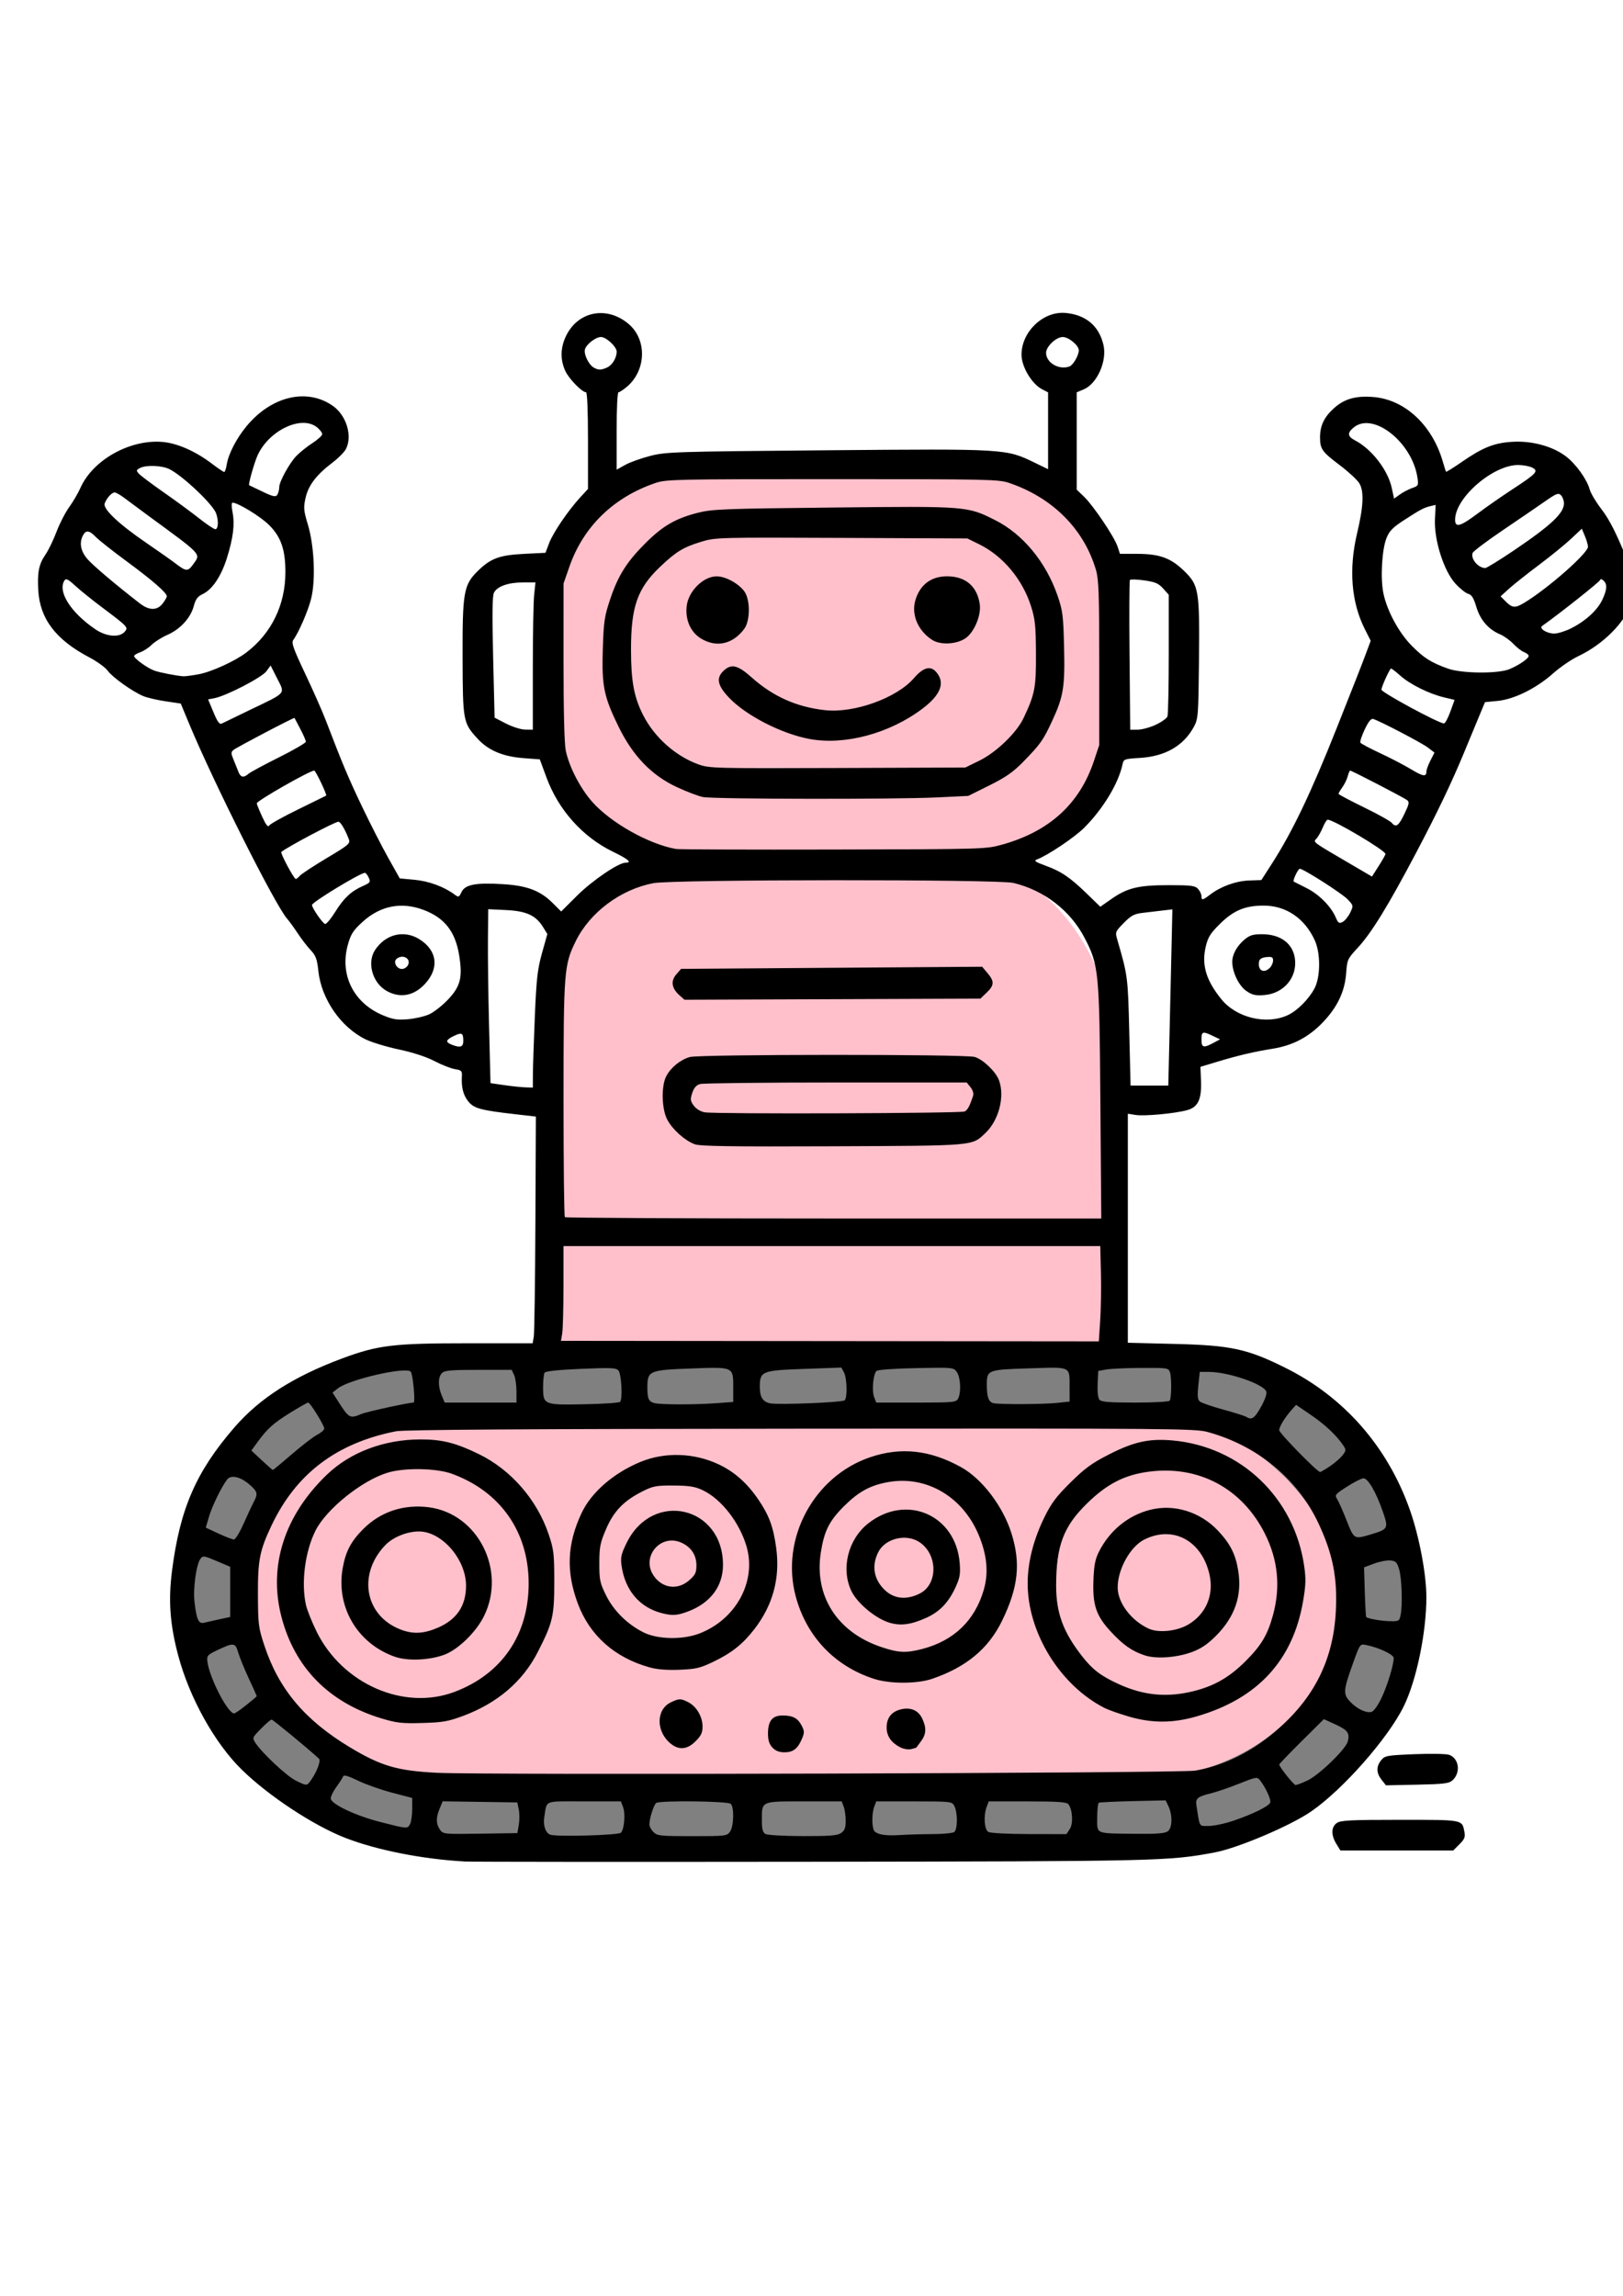 <?xml version="1.0" encoding="UTF-8" standalone="no"?>
<!-- Created with Inkscape (http://www.inkscape.org/) -->

<svg
   width="210mm"
   height="297mm"
   viewBox="0 0 210 297"
   version="1.1"
   id="svg1"
   xml:space="preserve"
   inkscape:version="1.3.2 (091e20e, 2023-11-25, custom)"
   sodipodi:docname="pink_tracked_robot.svg"
   xmlns:inkscape="http://www.inkscape.org/namespaces/inkscape"
   xmlns:sodipodi="http://sodipodi.sourceforge.net/DTD/sodipodi-0.dtd"
   xmlns="http://www.w3.org/2000/svg"
   xmlns:svg="http://www.w3.org/2000/svg"><sodipodi:namedview
     id="namedview1"
     pagecolor="#ffffff"
     bordercolor="#000000"
     borderopacity="0.25"
     inkscape:showpageshadow="2"
     inkscape:pageopacity="0.0"
     inkscape:pagecheckerboard="0"
     inkscape:deskcolor="#d1d1d1"
     inkscape:document-units="mm"
     inkscape:zoom="0.99864618"
     inkscape:cx="396.53684"
     inkscape:cy="561.25984"
     inkscape:window-width="2880"
     inkscape:window-height="1514"
     inkscape:window-x="-11"
     inkscape:window-y="-11"
     inkscape:window-maximized="1"
     inkscape:current-layer="layer1" /><defs
     id="defs1" /><g
     inkscape:label="Layer 1"
     inkscape:groupmode="layer"
     id="layer1"><rect
       style="fill:#ffc0cb;stroke-width:0.265;fill-opacity:1"
       id="rect331"
       width="73.389"
       height="49.809"
       x="71.269"
       y="60.407"
       rx="17.486"
       ry="13.777" /><rect
       style="fill:#ffc0cb;stroke-width:0.265;fill-opacity:1"
       id="rect332"
       width="73.919"
       height="78.953"
       x="70.475"
       y="112.6"
       rx="17.486"
       ry="23.845" /><rect
       style="fill:#808080;stroke-width:0.265"
       id="rect334"
       width="157.905"
       height="62.261"
       x="24.64"
       y="175.658"
       rx="29.674"
       ry="31.131" /><rect
       style="fill:#ffc0cb;stroke-width:0.265;fill-opacity:1"
       id="rect333"
       width="141.214"
       height="46.895"
       x="32.323"
       y="183.075"
       rx="25.699"
       ry="23.447" /><path
       id="path17"
       style="fill:#000000"
       d="m 60.079,240.809 c -5.425,-0.3 -11.32,-1.466 -15.387,-3.044 -4.109,-1.594 -9.924,-5.422 -13.404,-8.825 -3.508,-3.43 -6.784,-9.317 -8.239,-14.807 -1.065,-4.017 -1.286,-7.098 -0.787,-10.971 1.032,-8.009 3.113,-12.782 8.068,-18.507 3.248,-3.752 7.626,-6.56 13.863,-8.89 4.682,-1.749 6.668,-1.992 16.279,-1.992 h 8.445 l 0.148,-0.86 c 0.081,-0.473 0.176,-7.071 0.21,-14.663 l 0.062,-13.803 -2.646,-0.303 c -4.459,-0.51 -5.33,-0.743 -6.066,-1.617 -0.671,-0.798 -0.951,-1.859 -0.863,-3.275 0.044,-0.709 -0.044,-0.801 -0.902,-0.944 -0.523,-0.087 -1.714,-0.556 -2.646,-1.042 -1.06,-0.552 -2.78,-1.114 -4.591,-1.498 -1.593,-0.338 -3.539,-0.929 -4.326,-1.314 -3.196,-1.564 -5.718,-5.217 -6.106,-8.845 -0.165,-1.546 -0.328,-1.986 -1.003,-2.705 -0.443,-0.472 -1.198,-1.454 -1.678,-2.181 -0.479,-0.728 -1.085,-1.562 -1.346,-1.853 -1.525,-1.704 -9.547,-17.667 -12.716,-25.302 l -1.059,-2.552 -1.971,-0.293 c -1.084,-0.161 -2.378,-0.463 -2.876,-0.671 -1.406,-0.587 -4.007,-2.442 -4.607,-3.285 -0.298,-0.419 -1.371,-1.197 -2.384,-1.729 -4.329,-2.275 -6.391,-4.986 -6.599,-8.678 -0.132,-2.336 0.078,-3.374 0.936,-4.623 0.385,-0.56 1.023,-1.88 1.419,-2.931 0.396,-1.052 1.135,-2.491 1.643,-3.198 0.508,-0.707 1.162,-1.825 1.454,-2.485 1.592,-3.6 6.357,-6.287 10.564,-5.957 1.925,0.151 4.283,1.178 6.423,2.799 0.796,0.603 1.525,1.097 1.62,1.097 0.095,0 0.243,-0.446 0.331,-0.992 0.217,-1.353 1.264,-3.375 2.556,-4.934 3.219,-3.885 7.793,-4.972 11.145,-2.649 1.777,1.232 2.595,3.917 1.71,5.612 -0.205,0.393 -0.984,1.177 -1.731,1.743 -2.079,1.576 -3.12,2.938 -3.483,4.559 -0.285,1.273 -0.254,1.628 0.3,3.471 0.83,2.759 1.02,7.218 0.41,9.614 -0.407,1.598 -1.599,4.342 -2.306,5.307 -0.261,0.356 0.011,1.123 1.547,4.366 1.025,2.164 2.228,4.886 2.673,6.05 2.123,5.551 2.914,7.433 4.683,11.137 1.049,2.196 2.576,5.185 3.394,6.642 l 1.487,2.649 1.917,0.178 c 1.841,0.171 3.792,0.888 5.151,1.892 0.544,0.402 0.59,0.387 0.926,-0.314 0.464,-0.968 1.862,-1.231 5.38,-1.011 3.128,0.195 4.815,0.841 6.439,2.465 l 1.069,1.069 2.067,-2.057 c 1.962,-1.953 5.364,-4.261 6.28,-4.261 0.866,0 0.35,-0.442 -1.653,-1.416 -3.92,-1.906 -7.044,-5.398 -8.596,-9.608 l -0.862,-2.337 -2.108,-0.16 c -2.661,-0.202 -4.541,-0.994 -5.927,-2.498 -1.891,-2.052 -1.931,-2.266 -1.956,-10.439 -0.025,-8.57 0.135,-9.48 1.993,-11.298 1.651,-1.616 2.792,-2.033 5.992,-2.192 l 2.74,-0.136 0.473,-1.25 c 0.517,-1.364 2.449,-4.206 4.028,-5.924 l 1,-1.088 v -6.254 c 0,-3.843 -0.099,-6.254 -0.255,-6.254 -0.526,0 -2.227,-1.754 -2.691,-2.776 -0.677,-1.491 -0.622,-3.073 0.161,-4.618 1.588,-3.134 5.296,-3.789 8.06,-1.422 2.384,2.041 2.259,6.005 -0.257,8.122 -0.454,0.382 -0.936,0.695 -1.07,0.695 -0.141,0 -0.244,2.123 -0.244,5.008 v 5.008 l 1.124,-0.624 c 0.618,-0.343 2.086,-0.868 3.262,-1.166 2.031,-0.515 3.171,-0.551 22.886,-0.72 23.145,-0.198 23.101,-0.201 26.825,1.607 l 1.729,0.84 v -4.97 -4.97 l -0.78,-0.403 c -1.334,-0.69 -2.662,-2.928 -2.658,-4.478 0.008,-2.969 2.811,-5.637 5.667,-5.394 2.655,0.226 4.385,1.688 4.945,4.179 0.466,2.075 -0.842,4.993 -2.561,5.711 l -0.908,0.38 v 6.295 6.295 l 0.948,0.912 c 1.209,1.163 3.924,5.197 4.335,6.442 l 0.314,0.952 h 2.181 c 2.936,0 4.399,0.53 6.134,2.224 1.899,1.855 2.002,2.484 1.907,11.691 -0.072,6.988 -0.107,7.44 -0.648,8.442 -1.344,2.486 -3.718,3.851 -7.038,4.048 -1.962,0.116 -2.061,0.153 -2.201,0.815 -0.524,2.469 -2.479,5.714 -4.932,8.186 -1.25,1.26 -4.768,3.621 -6.159,4.133 -0.426,0.157 -0.204,0.314 1.133,0.803 2.04,0.746 3.17,1.514 5.374,3.654 l 1.706,1.657 1.437,-1.004 c 2.067,-1.444 3.49,-1.787 7.423,-1.787 2.91,0 3.408,0.064 3.788,0.484 0.241,0.266 0.438,0.683 0.438,0.926 0,0.586 0.145,0.56 1.142,-0.2 1.377,-1.051 3.322,-1.752 5.026,-1.814 l 1.585,-0.057 1.36,-2.117 c 2.65,-4.123 5.05,-9.139 8.357,-17.462 2.502,-6.297 3.244,-8.189 3.84,-9.789 l 0.591,-1.587 -0.767,-1.52 c -1.745,-3.456 -2.092,-7.769 -0.997,-12.371 0.837,-3.515 0.921,-5.471 0.279,-6.5 -0.278,-0.446 -1.413,-1.494 -2.522,-2.328 -2.292,-1.725 -2.549,-2.088 -2.549,-3.598 0,-1.51 0.531,-2.623 1.797,-3.765 1.351,-1.219 2.837,-1.64 5.123,-1.451 4.069,0.336 7.611,3.645 8.973,8.382 0.188,0.655 0.373,1.233 0.41,1.284 0.037,0.051 0.939,-0.508 2.003,-1.243 2.767,-1.912 4.221,-2.491 6.609,-2.632 2.499,-0.148 5.181,0.582 6.884,1.875 1.298,0.984 2.729,2.971 3.095,4.296 0.136,0.492 0.809,1.625 1.495,2.517 1.117,1.452 2.034,3.29 3.592,7.202 0.551,1.385 0.648,3.496 0.228,5.005 -0.665,2.393 -3.559,5.309 -6.782,6.833 -0.897,0.424 -2.373,1.433 -3.28,2.242 -2.154,1.922 -5.026,3.344 -7.172,3.552 l -1.632,0.158 -1.099,2.646 c -0.604,1.455 -1.345,3.241 -1.646,3.969 -1.586,3.832 -3.462,7.751 -6.154,12.85 -3.657,6.928 -5.797,10.409 -7.579,12.328 -1.301,1.402 -1.36,1.531 -1.483,3.247 -0.17,2.377 -1.124,4.397 -3.011,6.375 -1.83,1.918 -3.902,3.008 -6.511,3.423 -2.393,0.381 -4.483,0.874 -7.219,1.702 l -2.117,0.64 0.072,1.739 c 0.102,2.468 -0.372,3.483 -1.808,3.869 -1.628,0.439 -5.516,0.797 -6.664,0.615 l -0.992,-0.158 v 14.815 14.815 l 6.019,0.15 c 7.354,0.183 9.428,0.631 14.419,3.12 7.556,3.768 13.175,10.188 16.05,18.339 1.212,3.436 2.141,8.344 2.139,11.305 -0.002,4.596 -1.28,10.758 -2.93,14.122 -2.026,4.131 -7.887,10.784 -11.986,13.604 -2.702,1.859 -9.479,4.734 -12.487,5.298 -5.983,1.121 -7.038,1.145 -52.236,1.203 -23.793,0.03 -43.974,0.016 -44.847,-0.033 z m 20.258,-3.712 c 0.439,-0.44 0.608,-2.473 0.277,-3.33 l -0.281,-0.728 h -4.764 c -5.35,0 -4.767,-0.232 -5.147,2.051 -0.178,1.072 0.192,2.096 0.821,2.271 0.989,0.274 8.783,0.049 9.094,-0.264 z m 14.123,-0.148 c 0.491,-0.701 0.555,-3.132 0.094,-3.592 -0.355,-0.355 -9.108,-0.459 -9.641,-0.115 -0.316,0.204 -0.885,1.982 -0.888,2.774 -8.1e-4,0.255 0.237,0.701 0.528,0.992 0.488,0.488 0.882,0.529 5.012,0.529 4.333,0 4.497,-0.02 4.895,-0.588 z m 14.376,0.176 c 0.455,-0.319 0.588,-0.673 0.588,-1.57 0,-0.637 -0.116,-1.464 -0.258,-1.837 l -0.258,-0.679 h -4.892 c -5.62,0 -5.44,-0.082 -5.44,2.483 0,1.111 0.111,1.524 0.463,1.729 0.262,0.153 2.361,0.273 4.836,0.278 3.539,0.007 4.485,-0.07 4.961,-0.404 z m 11.833,0.145 c 1.31,-0.003 2.56,-0.119 2.778,-0.257 0.473,-0.3 0.485,-2.538 0.018,-3.411 -0.291,-0.543 -0.474,-0.563 -5.193,-0.563 h -4.892 l -0.258,0.679 c -0.364,0.959 -0.321,2.909 0.073,3.232 0.52,0.427 1.514,0.556 3.373,0.436 0.946,-0.061 2.791,-0.113 4.101,-0.116 z m -53.542,-1.202 c 0.101,-0.59 0.099,-1.483 -0.004,-1.984 l -0.186,-0.912 -4.829,-0.072 -4.829,-0.072 -0.386,0.924 c -0.497,1.19 -0.488,1.999 0.03,2.74 0.409,0.583 0.502,0.593 5.218,0.522 l 4.802,-0.072 z m 71.296,0.539 c 0.469,-0.715 0.353,-2.554 -0.203,-3.224 -0.216,-0.26 -1.507,-0.344 -5.287,-0.344 h -5.001 l -0.258,0.679 c -0.435,1.145 -0.321,2.962 0.205,3.269 0.267,0.156 2.505,0.273 5.286,0.278 l 4.823,0.008 z m 12.68,0.297 c 0.593,-0.434 0.629,-2.104 0.069,-3.27 l -0.349,-0.727 -4.229,0.096 c -2.326,0.053 -4.319,0.149 -4.428,0.214 -0.109,0.065 -0.198,0.937 -0.198,1.937 0,2.166 -0.355,2.019 5.043,2.079 2.702,0.03 3.712,-0.051 4.092,-0.329 z m -98.044,-0.936 c 0.151,-0.281 0.274,-1.156 0.274,-1.943 v -1.431 l -2.615,-0.685 c -1.438,-0.377 -3.423,-1.079 -4.41,-1.561 -1.194,-0.582 -1.83,-0.771 -1.899,-0.564 -0.057,0.171 -0.461,0.804 -0.897,1.406 -0.436,0.602 -0.756,1.284 -0.711,1.515 0.143,0.732 3.235,2.185 6.348,2.983 3.603,0.923 3.567,0.921 3.91,0.28 z m 106.592,-0.448 c 2.518,-0.864 4.523,-1.857 4.706,-2.332 0.138,-0.358 -0.598,-1.955 -1.327,-2.881 -0.366,-0.465 -0.479,-0.446 -2.718,0.446 -1.285,0.512 -2.931,1.075 -3.659,1.251 -1.687,0.408 -1.987,0.655 -1.852,1.523 0.464,2.969 0.294,2.689 1.621,2.689 0.66,0 2.113,-0.313 3.229,-0.696 z m -119.347,-5.324 c 0.749,-1.088 1.234,-2.445 0.962,-2.692 -1.572,-1.433 -5.959,-5.047 -6.125,-5.047 -0.12,0 -0.738,0.529 -1.372,1.176 -1.126,1.148 -1.144,1.191 -0.724,1.832 0.868,1.324 4.05,4.301 5.207,4.872 1.487,0.733 1.449,0.736 2.052,-0.14 z m 128.853,0.147 c 1.499,-0.694 4.984,-4.063 5.234,-5.061 0.272,-1.084 -0.011,-1.471 -1.616,-2.206 l -1.479,-0.677 -2.89,2.867 c -1.59,1.577 -2.887,2.929 -2.884,3.005 0.015,0.322 1.874,2.651 2.116,2.651 0.146,0 0.829,-0.261 1.519,-0.58 z m -14.539,-1.282 c 3.274,-0.533 6.687,-2.105 9.611,-4.428 5.53,-4.395 8.279,-9.568 8.614,-16.212 0.217,-4.308 -0.378,-7.337 -2.219,-11.294 -2.701,-5.803 -7.904,-10.103 -14.369,-11.875 -1.624,-0.445 -4.55,-0.469 -52.632,-0.428 -35.759,0.03 -51.351,0.13 -52.387,0.334 -7.673,1.512 -12.92,5.478 -16.094,12.166 -1.545,3.255 -1.788,4.49 -1.768,8.993 0.017,3.868 0.066,4.244 0.854,6.622 1.859,5.61 5.242,9.616 11.083,13.124 4.003,2.404 6.091,3.015 11.197,3.275 6.083,0.31 96.067,0.056 98.111,-0.277 z m -54.673,-2.984 c -0.413,-0.44 -0.575,-0.945 -0.575,-1.793 0,-1.662 0.556,-2.357 1.884,-2.357 1.339,0 1.972,0.338 2.483,1.327 0.35,0.677 0.355,0.9 0.04,1.656 -0.547,1.31 -1.144,1.779 -2.263,1.779 -0.696,0 -1.165,-0.183 -1.569,-0.612 z m 16.49,-0.057 c -1.131,-0.591 -1.707,-1.436 -1.714,-2.512 -0.008,-1.225 0.586,-2.029 1.734,-2.346 1.303,-0.36 2.35,0.061 2.869,1.155 0.571,1.203 0.525,2.044 -0.16,2.949 -0.318,0.42 -0.586,0.783 -0.596,0.808 -0.01,0.025 -0.315,0.116 -0.678,0.203 -0.383,0.092 -0.995,-0.016 -1.455,-0.256 z m -29.603,-0.412 c -1.973,-1.552 -1.983,-4.456 -0.02,-5.388 1.073,-0.509 1.278,-0.509 2.263,9e-5 1.051,0.544 1.825,1.866 1.826,3.122 7.9e-4,0.806 -0.186,1.206 -0.899,1.918 -1.062,1.062 -2.116,1.177 -3.171,0.347 z m -37.456,-3.298 c -6.832,-2.06 -11.286,-6.6 -12.983,-13.233 -1.674,-6.545 0.433,-13.065 5.918,-18.317 3.028,-2.9 7.383,-4.537 12.089,-4.547 2.787,-0.006 4.604,0.452 7.581,1.91 4.141,2.028 7.499,5.888 9.006,10.354 0.663,1.964 0.726,2.497 0.729,6.12 0.004,4.498 -0.187,5.311 -2.148,9.144 -1.933,3.78 -5.204,6.58 -9.607,8.224 -1.972,0.736 -2.66,0.857 -5.308,0.932 -2.654,0.075 -3.328,4.7e-4 -5.278,-0.588 z m 9.427,-3.434 c 6.119,-2.303 9.591,-7.372 9.599,-14.014 0.008,-6.678 -3.651,-11.913 -9.929,-14.205 -2.013,-0.735 -6.131,-0.806 -8.316,-0.143 -3.334,1.011 -7.93,4.704 -9.336,7.5 -1.357,2.7 -1.876,6.764 -1.23,9.626 0.148,0.655 0.767,2.2 1.374,3.434 3.342,6.783 11.299,10.264 17.838,7.802 z m -7.774,-4.568 c -4.796,-1.718 -7.562,-6.427 -6.695,-11.402 0.382,-2.193 1.067,-3.501 2.675,-5.11 2.241,-2.241 5.25,-3.232 8.507,-2.801 6.327,0.837 10.024,8.149 7.111,14.067 -1.046,2.124 -3.421,4.41 -5.242,5.044 -2.008,0.7 -4.723,0.786 -6.355,0.201 z m 5.696,-3.769 c 2.411,-1.066 3.575,-2.83 3.574,-5.413 -10e-4,-3.393 -3.109,-6.985 -6.061,-7.006 -1.551,-0.011 -3.393,0.732 -4.389,1.772 -3.597,3.754 -2.652,9.087 1.93,10.893 1.656,0.653 3.072,0.582 4.945,-0.247 z m 89.255,11.502 c -1.212,-0.358 -2.581,-0.843 -3.043,-1.077 -5.758,-2.924 -9.967,-9.73 -9.967,-16.115 0,-2.74 0.742,-5.67 2.174,-8.586 0.892,-1.816 1.544,-2.682 3.385,-4.498 1.881,-1.855 2.763,-2.494 5.041,-3.65 3.186,-1.616 5.161,-2.043 8.184,-1.766 8.806,0.807 15.711,7.405 16.993,16.238 0.239,1.644 0.214,2.468 -0.137,4.524 -1.31,7.688 -5.887,12.649 -13.776,14.932 -3.102,0.898 -5.815,0.897 -8.855,-0.001 z m 8.573,-3.294 c 2.635,-0.674 4.566,-1.801 6.637,-3.875 2.012,-2.014 2.811,-3.356 3.513,-5.904 1.012,-3.669 0.663,-7.19 -1.051,-10.589 -2.951,-5.851 -8.569,-8.843 -15.008,-7.992 -3.145,0.416 -5.397,1.571 -7.98,4.093 -3.067,2.994 -4.004,5.483 -4.009,10.648 -0.004,3.54 0.911,6.016 3.387,9.173 1.332,1.698 2.411,2.516 4.702,3.564 3.278,1.499 6.328,1.773 9.809,0.883 z m -6.415,-4.592 c -1.661,-0.545 -2.803,-1.341 -4.406,-3.073 -1.912,-2.065 -2.376,-3.444 -2.251,-6.695 0.074,-1.924 0.227,-2.698 0.729,-3.684 1.388,-2.723 3.766,-4.663 6.598,-5.381 3.12,-0.792 6.503,0.256 8.817,2.729 1.575,1.684 2.248,3.024 2.589,5.159 0.513,3.21 -0.427,5.95 -2.888,8.421 -1.057,1.062 -1.918,1.645 -3.057,2.071 -1.982,0.741 -4.648,0.938 -6.13,0.452 z m 5.594,-3.983 c 2.299,-1.347 3.358,-3.816 2.769,-6.455 -0.988,-4.426 -4.745,-6.434 -8.476,-4.531 -1.795,0.916 -3.417,3.858 -3.409,6.185 0.006,1.983 1.756,4.296 4.03,5.328 1.268,0.575 3.62,0.331 5.086,-0.528 z m -40.612,7.025 c -5.132,-1.642 -8.803,-5.519 -10.18,-10.748 -1.952,-7.413 2.351,-15.43 9.618,-17.922 3.986,-1.367 7.793,-0.953 11.814,1.285 2.712,1.51 5.407,5.058 6.506,8.567 1.212,3.868 0.88,6.965 -1.209,11.269 -1.758,3.623 -4.623,6.01 -9.036,7.528 -1.946,0.669 -5.456,0.679 -7.513,0.021 z m 6.216,-3.878 c 4.084,-1.064 6.798,-3.674 7.953,-7.648 0.641,-2.206 0.428,-4.5 -0.659,-7.105 -2.068,-4.952 -6.767,-7.704 -11.677,-6.839 -2.335,0.411 -3.843,1.229 -5.736,3.113 -1.925,1.915 -2.581,3.224 -3.015,6.019 -0.869,5.587 2.107,10.265 7.752,12.187 2.279,0.776 3.257,0.826 5.381,0.272 z m -4.356,-3.431 c -1.747,-0.563 -4.042,-2.483 -4.792,-4.011 -1.416,-2.883 -0.482,-6.719 2.142,-8.792 4.924,-3.893 11.344,-1.119 11.844,5.117 0.112,1.399 0.027,1.905 -0.522,3.104 -0.923,2.016 -2.064,3.204 -3.84,4.002 -1.991,0.893 -3.354,1.057 -4.832,0.581 z m 4.047,-3.749 c 2.352,-1.202 2.323,-5.045 -0.051,-6.631 -1.718,-1.148 -4.425,-0.501 -5.33,1.274 -0.908,1.78 -0.589,3.582 0.878,4.952 1.204,1.125 2.811,1.269 4.503,0.405 z m -34.974,9.565 c -4.54,-1.274 -7.741,-4.12 -9.289,-8.258 -1.546,-4.133 -1.39,-7.759 0.506,-11.749 1.259,-2.65 4.109,-5.123 7.556,-6.558 3.179,-1.323 6.962,-1.21 10.171,0.305 2.033,0.96 3.685,2.426 5.131,4.555 1.382,2.035 1.929,3.513 2.298,6.211 0.537,3.921 -0.406,7.432 -2.84,10.573 -1.495,1.929 -2.923,3.06 -5.311,4.205 -1.694,0.813 -2.239,0.94 -4.366,1.022 -1.627,0.063 -2.901,-0.038 -3.856,-0.306 z m 6.377,-4.359 c 4.774,-1.799 7.479,-6.739 6.17,-11.267 -0.893,-3.088 -3.247,-6.127 -5.634,-7.275 -1.019,-0.49 -1.722,-0.606 -3.767,-0.623 -2.229,-0.018 -2.678,0.061 -3.969,0.702 -2.481,1.231 -3.805,2.582 -4.799,4.9 -0.779,1.814 -0.881,2.327 -0.885,4.438 -0.004,2.167 0.075,2.549 0.863,4.15 0.991,2.012 2.767,3.767 4.878,4.819 1.79,0.892 5.003,0.962 7.143,0.155 z m -4.686,-2.629 c -2.956,-0.715 -4.884,-2.963 -5.329,-6.213 -0.141,-1.03 -0.038,-1.476 0.672,-2.919 3.369,-6.842 12.474,-4.739 12.46,2.878 -0.005,2.743 -1.622,4.904 -4.483,5.991 -1.405,0.534 -2.006,0.581 -3.32,0.264 z m 3.43,-4.279 c 0.796,-0.699 0.935,-0.989 0.935,-1.949 0,-1.348 -0.734,-2.413 -2.038,-2.958 -2.641,-1.103 -5.106,1.867 -3.532,4.255 1.119,1.697 3.124,1.979 4.635,0.652 z m -57.308,16.144 c 0.747,-0.594 1.357,-1.114 1.357,-1.154 0,-0.04 -0.465,-1.072 -1.034,-2.293 -0.569,-1.221 -1.185,-2.733 -1.37,-3.361 -0.382,-1.297 -0.568,-1.313 -2.833,-0.234 -1.123,0.535 -1.237,0.67 -1.155,1.381 0.241,2.084 2.635,6.741 3.465,6.741 0.116,0 0.822,-0.486 1.568,-1.081 z m 146.871,-0.888 c 0.764,-1.6 1.595,-4.31 1.595,-5.2 0,-0.45 -1.944,-1.366 -3.572,-1.684 -0.791,-0.154 -0.796,-0.147 -1.674,2.298 -1.284,3.578 -1.322,4.045 -0.407,5.018 0.889,0.945 2.085,1.52 2.782,1.338 0.283,-0.074 0.826,-0.827 1.277,-1.771 z m -150.337,-10.214 1.384,-0.297 v -3.246 -3.246 l -1.756,-0.746 c -1.645,-0.699 -1.778,-0.717 -2.093,-0.287 -0.543,0.743 -0.969,3.837 -0.767,5.581 0.267,2.312 0.526,2.869 1.251,2.687 0.328,-0.082 1.219,-0.283 1.98,-0.446 z m 152.825,-0.551 c 0.265,-1.324 0.153,-4.768 -0.193,-5.92 -0.27,-0.901 -0.437,-1.07 -1.122,-1.138 -0.443,-0.044 -1.392,0.139 -2.11,0.405 l -1.305,0.485 0.094,3.166 c 0.052,1.742 0.135,3.21 0.185,3.263 0.2,0.212 1.906,0.512 3.062,0.538 1.167,0.026 1.231,-0.011 1.389,-0.8 z M 31.515,197.122 c 0.499,-1.128 1.088,-2.388 1.308,-2.8 0.573,-1.072 0.51,-1.348 -0.506,-2.241 -1.196,-1.05 -2.44,-1.335 -2.938,-0.673 -0.746,0.991 -1.938,3.439 -2.34,4.808 l -0.414,1.409 1.645,0.762 c 0.905,0.419 1.801,0.767 1.991,0.774 0.19,0.007 0.754,-0.911 1.253,-2.038 z m 145.797,1.397 c 2.333,-0.693 2.377,-0.777 1.588,-3.034 -0.869,-2.487 -1.901,-4.251 -2.482,-4.244 -0.249,0.003 -1.197,0.483 -2.107,1.066 -1.578,1.011 -1.638,1.087 -1.287,1.648 0.203,0.323 0.754,1.57 1.225,2.771 0.947,2.411 0.96,2.418 3.062,1.794 z m -5.266,-8.814 c 0.609,-0.404 1.347,-1.04 1.641,-1.413 0.498,-0.633 0.506,-0.722 0.111,-1.315 -0.848,-1.273 -2.37,-2.702 -4.214,-3.956 l -1.885,-1.282 -0.519,0.581 c -0.916,1.026 -1.664,2.238 -1.664,2.696 0,0.375 4.895,5.383 5.292,5.413 0.073,0.006 0.63,-0.32 1.239,-0.724 z M 37.763,188.126 c 1.304,-1.128 2.781,-2.262 3.281,-2.52 0.501,-0.258 0.911,-0.619 0.911,-0.802 0,-0.416 -1.824,-3.359 -2.082,-3.359 -0.104,0 -1.137,0.585 -2.295,1.3 -2.195,1.355 -3.013,2.09 -4.289,3.855 l -0.762,1.054 1.34,1.251 c 0.737,0.688 1.382,1.255 1.432,1.261 0.051,0.006 1.159,-0.913 2.463,-2.04 z m 125.43,-6.18 c 0.496,-0.898 0.752,-1.662 0.648,-1.934 -0.377,-0.982 -4.937,-2.535 -7.445,-2.535 h -1.157 l -0.187,1.743 c -0.142,1.331 -0.1,1.821 0.177,2.072 0.2,0.181 1.56,0.654 3.022,1.052 1.462,0.398 2.831,0.835 3.043,0.97 0.672,0.431 1.056,0.154 1.898,-1.369 z m -116.433,0.976 c 0.715,-0.299 6.102,-1.476 6.754,-1.476 0.257,0 -0.093,-3.722 -0.376,-4.005 -0.663,-0.663 -7.956,1.015 -9.421,2.168 l -0.691,0.543 0.708,1.11 c 1.42,2.227 1.528,2.286 3.026,1.66 z m 33.473,-1.566 c 0.344,-0.347 0.178,-3.584 -0.208,-4.049 -0.3,-0.362 -0.925,-0.391 -4.853,-0.224 -2.863,0.122 -4.579,0.301 -4.703,0.491 -0.107,0.165 -0.196,0.975 -0.198,1.802 -0.006,2.368 0.047,2.391 5.305,2.288 2.44,-0.048 4.536,-0.186 4.657,-0.309 z m 12.218,0.183 2.422,-0.172 v -1.762 c 0,-2.833 0.126,-2.774 -5.452,-2.569 -5.468,0.201 -5.664,0.288 -5.657,2.521 0.005,1.405 0.178,1.774 0.922,1.96 0.809,0.202 5.056,0.214 7.765,0.022 z m 16.842,-0.389 c 0.37,-0.363 0.3,-2.884 -0.101,-3.622 l -0.332,-0.612 -4.811,0.174 c -5.499,0.199 -5.737,0.297 -5.737,2.35 0,1.289 0.394,1.915 1.323,2.101 1.106,0.222 9.374,-0.114 9.657,-0.392 z m 27.517,0.334 1.587,-0.17 -0.004,-1.72 c -0.007,-2.918 0.337,-2.748 -5.215,-2.576 -5.417,0.167 -5.5,0.2 -5.493,2.164 0.005,1.582 0.246,2.221 0.883,2.346 0.89,0.174 6.482,0.144 8.241,-0.044 z M 66.826,180.003 c 0,-0.794 -0.138,-1.746 -0.307,-2.117 l -0.307,-0.674 h -4.304 c -3.56,0 -4.376,0.072 -4.72,0.416 -0.52,0.52 -0.533,1.702 -0.032,2.9 l 0.383,0.918 h 4.644 4.644 z m 57.141,0.931 c 0.417,-0.78 0.327,-2.734 -0.158,-3.426 -0.43,-0.614 -0.453,-0.616 -5.28,-0.52 -2.854,0.057 -4.961,0.209 -5.122,0.37 -0.426,0.426 -0.621,2.553 -0.308,3.361 l 0.281,0.728 h 5.157 c 4.827,0 5.174,-0.033 5.431,-0.512 z m 27.386,0.259 c 0.231,-0.374 0.254,-2.963 0.032,-3.65 -0.187,-0.579 -0.29,-0.595 -3.68,-0.58 -1.918,0.008 -3.964,0.099 -4.546,0.202 l -1.058,0.187 -0.079,1.673 c -0.048,1.006 0.044,1.822 0.231,2.047 0.244,0.294 1.231,0.374 4.628,0.374 2.455,0 4.385,-0.109 4.474,-0.252 z m -8.997,-10.387 c 0.097,-1.497 0.138,-4.27 0.092,-6.162 l -0.084,-3.44 H 107.638 72.911 l -0.003,5.159 c -0.002,2.838 -0.075,5.595 -0.163,6.128 l -0.16,0.968 34.797,0.034 34.797,0.034 z m 0.023,-28.188 c -0.128,-17.02 -0.196,-17.726 -2.049,-21.294 -1.834,-3.531 -5.235,-6.154 -9.211,-7.104 -2.023,-0.483 -43.991,-0.458 -46.568,0.029 -4.234,0.799 -8.227,3.78 -10.058,7.509 -1.514,3.083 -1.572,3.84 -1.577,20.419 -0.002,8.307 0.075,15.183 0.172,15.28 0.097,0.097 15.753,0.176 34.791,0.176 h 34.614 z m -52.499,5.406 c -1.288,-0.486 -2.865,-1.9 -3.54,-3.175 -0.734,-1.389 -0.802,-4.36 -0.127,-5.639 0.588,-1.114 1.846,-2.135 3.044,-2.467 1.304,-0.362 35.544,-0.375 36.844,-0.013 1.061,0.295 2.731,1.883 3.15,2.996 0.789,2.095 -0.001,5.193 -1.746,6.848 -1.782,1.69 -1.181,1.638 -19.802,1.716 -13.169,0.055 -17.131,-0.004 -17.823,-0.265 z m 34.931,-4.234 c 0.394,-0.195 0.676,-0.723 1.111,-2.085 0.079,-0.248 -0.078,-0.724 -0.349,-1.058 l -0.492,-0.608 -16.891,-3e-5 c -9.29,-10e-6 -17.209,0.089 -17.598,0.198 -0.5,0.14 -0.799,0.478 -1.022,1.153 -0.276,0.837 -0.251,1.042 0.205,1.654 0.313,0.42 0.878,0.76 1.419,0.853 1.392,0.24 33.121,0.138 33.617,-0.108 z M 87.893,128.734 c -0.994,-0.888 -1.129,-1.832 -0.383,-2.689 l 0.615,-0.707 19.478,-0.138 19.478,-0.138 0.696,0.827 c 0.9,1.07 0.878,1.572 -0.115,2.523 l -0.811,0.777 -19.142,0.073 -19.143,0.073 z m -18.94,10.18 c 0.006,-0.982 0.119,-4.346 0.251,-7.474 0.205,-4.841 0.344,-6.055 0.929,-8.149 l 0.688,-2.461 -0.556,-0.899 c -0.937,-1.516 -2.153,-2.075 -4.789,-2.201 l -2.305,-0.11 -0.037,3.934 c -0.021,2.164 0.045,7.226 0.147,11.25 l 0.184,7.316 1.747,0.255 c 0.961,0.14 2.193,0.271 2.739,0.291 l 0.992,0.036 z m 82.376,-5.292 c 0.089,-3.747 0.207,-8.876 0.263,-11.398 l 0.102,-4.585 -1.292,0.153 c -0.711,0.084 -1.871,0.221 -2.579,0.305 -1.072,0.127 -1.477,0.345 -2.418,1.304 -1.104,1.125 -1.124,1.176 -0.837,2.163 1.353,4.65 1.374,4.814 1.547,11.925 l 0.169,6.945 h 2.441 2.441 z m -91.383,1.036 c 0,-1.037 -0.183,-1.133 -1.218,-0.639 -1.05,0.501 -1.127,0.785 -0.304,1.116 1.127,0.453 1.521,0.329 1.521,-0.477 z m 97.046,0.263 0.87,-0.464 -0.945,-0.451 c -1.313,-0.626 -1.457,-0.579 -1.457,0.475 0,1.052 0.249,1.124 1.532,0.44 z M 55.522,131.223 c 0.615,-0.275 1.725,-1.147 2.468,-1.937 1.594,-1.697 1.878,-2.829 1.424,-5.682 -0.493,-3.093 -1.893,-4.878 -4.632,-5.902 -2.861,-1.07 -5.589,-0.528 -7.88,1.566 -1.206,1.102 -1.505,1.567 -1.888,2.931 -1.09,3.885 0.708,7.529 4.506,9.132 1.293,0.546 1.852,0.637 3.224,0.526 0.913,-0.074 2.163,-0.359 2.778,-0.634 z m -5.497,-3.033 c -1.83,-1.029 -2.574,-3.656 -1.498,-5.289 1.344,-2.038 3.699,-2.632 5.679,-1.433 2.373,1.437 2.68,3.786 0.763,5.837 -1.442,1.543 -3.211,1.859 -4.944,0.885 z m 2.756,-3.325 c 0.299,-0.558 -0.082,-1.099 -0.772,-1.099 -0.233,0 -0.561,0.137 -0.728,0.305 -0.421,0.421 0.068,1.282 0.728,1.282 0.281,0 0.628,-0.22 0.772,-0.489 z m 113.89,6.44 c 1.205,-0.572 2.686,-2.064 3.413,-3.438 0.785,-1.485 0.8,-4.555 0.03,-6.231 -1.308,-2.846 -3.71,-4.477 -6.602,-4.482 -2.398,-0.004 -3.893,0.617 -5.646,2.347 -1.264,1.247 -1.564,1.727 -1.859,2.978 -0.551,2.339 0.047,4.347 2.021,6.781 1.971,2.431 5.881,3.356 8.644,2.045 z m -5.384,-3.091 c -0.97,-0.659 -1.816,-2.374 -1.843,-3.734 -0.019,-0.984 0.575,-2.083 1.584,-2.932 0.669,-0.563 1.095,-0.693 2.272,-0.693 2.42,0 4.033,1.231 4.261,3.253 0.269,2.385 -1.486,4.421 -3.983,4.621 -1.119,0.09 -1.539,-0.005 -2.291,-0.516 z m 3.019,-3.012 c 0.229,-0.229 0.416,-0.653 0.416,-0.943 0,-0.435 -0.15,-0.513 -0.858,-0.444 -0.577,0.056 -0.887,0.24 -0.948,0.561 -0.218,1.151 0.587,1.629 1.39,0.826 z M 43.376,117.966 c 1.093,-1.77 2.064,-2.679 3.577,-3.347 0.952,-0.42 1.016,-0.511 0.756,-1.08 -0.156,-0.342 -0.379,-0.621 -0.496,-0.621 -0.599,0 -6.846,3.795 -6.846,4.158 0,0.393 1.434,2.456 1.707,2.456 0.184,0 0.769,-0.705 1.301,-1.567 z m 131.328,0.096 c 0.43,-0.901 0.426,-0.919 -0.342,-1.724 -0.735,-0.77 -5.711,-3.948 -6.181,-3.948 -0.228,0 -0.963,1.56 -0.783,1.662 0.056,0.032 0.792,0.403 1.636,0.824 1.625,0.812 3.178,2.369 3.794,3.803 0.325,0.756 0.44,0.83 0.907,0.58 0.294,-0.157 0.73,-0.696 0.969,-1.197 z M 38.791,113.301 c 0.188,-0.226 1.743,-1.249 3.456,-2.274 2.944,-1.761 3.102,-1.898 2.872,-2.501 -0.463,-1.217 -1.063,-2.223 -1.327,-2.223 -0.447,0 -6.455,3.175 -7.391,3.905 -0.167,0.13 1.632,3.503 1.869,3.503 0.099,0 0.333,-0.185 0.521,-0.411 z m 140.475,-2.821 c 0.016,-0.448 -6.707,-4.439 -7.481,-4.441 -0.117,-3.1e-4 -0.396,0.446 -0.622,0.992 -0.225,0.546 -0.591,1.196 -0.812,1.445 -0.451,0.507 -0.734,0.296 4.539,3.384 l 2.629,1.539 0.87,-1.365 c 0.479,-0.751 0.873,-1.45 0.877,-1.554 z m -49.603,-1.213 c 6.12,-1.709 10.033,-5.277 11.885,-10.838 l 0.683,-2.05 v -10.601 c 0,-8.931 -0.067,-10.827 -0.422,-12.038 -1.555,-5.291 -5.594,-9.344 -11.219,-11.26 -1.375,-0.468 -2.633,-0.496 -22.886,-0.496 -20.253,0 -21.511,0.027 -22.886,0.496 -5.442,1.853 -9.339,5.645 -11.15,10.847 l -0.749,2.151 -0.004,10.107 c -0.002,6.32 0.105,10.633 0.287,11.509 0.439,2.121 1.892,4.923 3.462,6.679 2.412,2.697 7.3,5.438 10.8,6.056 0.364,0.064 9.532,0.097 20.373,0.072 19.524,-0.044 19.732,-0.05 21.828,-0.636 z m -38.692,-6.154 c -0.616,-0.122 -2.155,-0.706 -3.418,-1.298 -3.25,-1.523 -5.649,-4.007 -7.495,-7.761 -1.929,-3.922 -2.213,-5.314 -2.06,-10.109 0.114,-3.572 0.211,-4.22 0.971,-6.482 1.025,-3.049 2.161,-4.834 4.632,-7.281 2.19,-2.168 3.833,-3.115 6.659,-3.837 1.879,-0.481 3.295,-0.536 17.548,-0.688 17.361,-0.185 17.343,-0.186 20.975,1.643 3.573,1.8 6.555,5.413 8.057,9.766 0.66,1.911 0.741,2.553 0.839,6.612 0.126,5.198 -0.073,6.428 -1.547,9.6 -1.167,2.511 -1.52,3.008 -3.771,5.307 -1.273,1.301 -2.249,1.978 -4.358,3.027 l -2.718,1.351 -4.029,0.195 c -5.479,0.265 -28.892,0.229 -30.285,-0.046 z m 35.755,-4.714 c 2.177,-1.064 4.816,-3.606 5.71,-5.501 1.472,-3.12 1.629,-3.936 1.606,-8.361 -0.019,-3.596 -0.107,-4.439 -0.638,-6.111 -1.11,-3.495 -3.636,-6.507 -6.732,-8.028 l -1.506,-0.74 -16.271,-0.072 c -15.909,-0.071 -16.312,-0.06 -18.124,0.487 -2.343,0.707 -3.293,1.285 -5.386,3.277 -2.913,2.772 -3.745,5.157 -3.739,10.718 0.004,4.046 0.384,6.103 1.553,8.414 1.461,2.888 4.196,5.329 7.174,6.404 1.4,0.506 2.079,0.523 17.992,0.466 l 16.536,-0.06 z m -21.974,-2.799 c -3.627,-0.671 -8.238,-3.038 -10.433,-5.355 -1.496,-1.579 -1.686,-2.538 -0.689,-3.475 1.001,-0.94 1.828,-0.741 3.643,0.879 2.762,2.464 5.825,3.826 9.503,4.225 3.754,0.407 9.267,-1.582 11.468,-4.138 1.197,-1.39 2.14,-1.657 2.879,-0.814 1.205,1.373 0.629,2.938 -1.744,4.737 -4.251,3.222 -10.058,4.787 -14.628,3.941 z M 90.725,82.619 c -1.362,-0.816 -2.078,-2.421 -1.876,-4.205 0.219,-1.94 2.16,-3.863 3.891,-3.855 1.135,0.005 2.804,0.911 3.562,1.933 0.785,1.059 0.785,3.797 5.4e-4,4.856 -1.471,1.985 -3.583,2.467 -5.577,1.271 z m 29.92,0.182 c -1.812,-1.14 -2.728,-3.204 -2.235,-5.037 0.557,-2.067 2.025,-3.21 4.123,-3.21 2.384,0 3.89,1.277 4.237,3.59 0.212,1.414 -0.689,3.602 -1.814,4.403 -1.129,0.804 -3.239,0.928 -4.311,0.254 z M 38.559,104.718 c 1.94,-0.945 3.579,-1.75 3.641,-1.789 0.145,-0.091 -1.354,-3.24 -1.542,-3.24 -0.584,0 -7.435,3.906 -7.435,4.239 0,0.107 0.314,0.88 0.697,1.718 0.485,1.059 0.76,1.411 0.904,1.156 0.114,-0.201 1.794,-1.139 3.735,-2.084 z m 143.156,0.579 c 0.631,-1.317 0.672,-1.545 0.323,-1.807 -0.455,-0.341 -7.133,-3.802 -7.337,-3.802 -0.073,0 -0.214,0.32 -0.312,0.711 -0.098,0.391 -0.409,1.035 -0.69,1.43 -0.281,0.395 -0.512,0.784 -0.512,0.863 0,0.08 1.472,0.863 3.27,1.74 1.799,0.877 3.421,1.776 3.604,1.997 0.559,0.673 0.899,0.44 1.653,-1.133 z M 32.144,100.11 c 0.23,-0.205 1.995,-1.16 3.923,-2.121 1.928,-0.961 3.506,-1.879 3.506,-2.039 0,-0.16 -0.323,-0.902 -0.717,-1.649 -0.395,-0.747 -0.731,-1.388 -0.748,-1.423 -0.049,-0.103 -7.478,3.793 -7.901,4.144 -0.333,0.277 -0.33,0.444 0.026,1.294 0.225,0.537 0.51,1.244 0.635,1.572 0.26,0.684 0.679,0.757 1.277,0.222 z M 184.565,99.795 c 0,-0.215 0.235,-0.852 0.521,-1.414 l 0.522,-1.022 -0.859,-0.655 c -0.78,-0.595 -6.108,-3.381 -7.063,-3.693 -0.276,-0.09 -0.612,0.32 -1.103,1.35 -0.388,0.814 -0.641,1.586 -0.56,1.716 0.08,0.13 1.232,0.742 2.558,1.36 1.327,0.618 3.118,1.55 3.98,2.072 1.575,0.953 2.004,1.014 2.004,0.288 z M 68.942,86.499 c 0,-4.344 0.076,-8.631 0.17,-9.525 l 0.17,-1.626 h -1.634 c -1.875,0 -3.292,0.499 -3.728,1.312 -0.219,0.408 -0.25,2.71 -0.113,8.373 l 0.189,7.81 1.481,0.765 c 0.827,0.427 1.919,0.77 2.473,0.777 l 0.992,0.013 z m 80.592,7.265 c 0.742,-0.345 1.427,-0.83 1.521,-1.077 0.095,-0.247 0.172,-3.89 0.172,-8.096 v -7.647 l -0.728,-0.81 c -0.601,-0.67 -1.026,-0.852 -2.445,-1.051 -0.945,-0.133 -1.78,-0.157 -1.856,-0.054 -0.076,0.103 -0.098,4.503 -0.048,9.779 l 0.09,9.591 0.972,-0.003 c 0.534,-10e-4 1.579,-0.285 2.321,-0.631 z M 32.43,91.798 c 4.704,-2.263 4.465,-1.983 3.437,-4.019 l -0.853,-1.69 -0.549,0.754 c -0.579,0.795 -5.186,3.182 -6.705,3.474 l -0.834,0.16 0.694,1.661 c 0.541,1.296 0.782,1.616 1.098,1.455 0.223,-0.113 1.893,-0.922 3.712,-1.796 z m 155.227,0.274 0.551,-1.532 -1.344,-0.319 c -1.963,-0.466 -4.454,-1.706 -5.712,-2.842 -0.604,-0.546 -1.141,-0.946 -1.192,-0.889 -0.295,0.328 -1.216,2.393 -1.216,2.726 0,0.356 7.342,4.327 8.083,4.372 0.153,0.009 0.526,-0.673 0.829,-1.515 z M 25.689,87.23 c 1.676,-0.31 4.712,-1.694 6.192,-2.823 3.253,-2.481 5.046,-6.173 5.046,-10.39 0,-2.915 -0.565,-4.552 -2.103,-6.09 -1.103,-1.103 -4.036,-2.898 -4.734,-2.898 -0.141,0 -0.14,0.515 0.002,1.257 0.299,1.561 0.081,3.313 -0.734,5.911 -0.736,2.345 -1.881,4.056 -3.106,4.64 -0.679,0.324 -0.939,0.669 -1.178,1.565 -0.411,1.535 -1.735,2.985 -3.398,3.721 -0.749,0.331 -1.673,0.914 -2.054,1.294 -0.38,0.38 -1.048,0.816 -1.483,0.967 -0.435,0.152 -0.791,0.369 -0.791,0.483 0,0.321 1.763,1.59 2.627,1.891 0.725,0.253 2.811,0.66 3.74,0.729 0.228,0.017 1.116,-0.099 1.973,-0.257 z m 169.625,-0.668 c 1.25,-0.521 2.48,-1.371 2.48,-1.714 0,-0.139 -0.268,-0.357 -0.595,-0.485 -0.327,-0.127 -0.953,-0.61 -1.389,-1.073 -0.437,-0.463 -1.21,-1.017 -1.72,-1.231 -1.504,-0.631 -2.56,-1.854 -3.069,-3.553 -0.345,-1.152 -0.605,-1.572 -1.039,-1.681 -0.318,-0.08 -1.066,-0.673 -1.661,-1.319 -1.504,-1.632 -2.782,-5.655 -2.653,-8.353 l 0.088,-1.838 -0.661,0.158 c -0.861,0.206 -1.298,0.438 -3.443,1.825 -1.422,0.92 -1.878,1.385 -2.245,2.287 -0.601,1.48 -0.815,5.209 -0.411,7.155 0.48,2.311 2.015,5.141 3.708,6.839 1.555,1.559 2.458,2.126 4.639,2.914 1.782,0.643 6.497,0.684 7.971,0.07 z M 16.117,81.743 c 0.523,-0.578 0.476,-0.629 -3.001,-3.239 -1.237,-0.928 -2.763,-2.16 -3.392,-2.738 -0.925,-0.849 -1.19,-0.977 -1.385,-0.668 -0.905,1.43 0.803,4.13 3.984,6.3 1.419,0.968 3.094,1.12 3.795,0.345 z m 187.134,-0.442 c 1.858,-0.926 3.397,-2.317 4.045,-3.656 0.653,-1.349 0.699,-2.11 0.156,-2.562 -0.218,-0.181 -0.397,-0.212 -0.397,-0.068 0,0.198 -5.319,4.416 -7.516,5.96 -0.451,0.317 0.609,0.987 1.561,0.987 0.453,0 1.421,-0.298 2.151,-0.661 z M 21.034,78.09 c 0.302,-0.383 0.548,-0.814 0.548,-0.957 0,-0.446 -1.892,-2.089 -5.256,-4.563 -1.78,-1.31 -3.551,-2.709 -3.935,-3.109 -0.823,-0.858 -1.273,-0.917 -1.648,-0.216 -0.521,0.973 -0.313,2.071 0.586,3.097 0.745,0.85 3.638,3.297 6.762,5.718 1.205,0.934 2.223,0.944 2.942,0.03 z m 176.218,-0.126 c 3.088,-1.882 8.216,-6.398 8.216,-7.234 0,-0.235 -0.179,-0.856 -0.399,-1.381 l -0.399,-0.954 -1.387,1.305 c -0.763,0.718 -2.637,2.243 -4.165,3.389 -1.528,1.146 -3.269,2.528 -3.868,3.071 l -1.09,0.987 0.687,0.687 c 0.832,0.832 1.219,0.853 2.405,0.129 z M 25.003,72.992 c 0.987,-1.387 1.255,-1.097 -5.77,-6.243 -1.192,-0.873 -2.598,-1.915 -3.124,-2.315 -0.526,-0.4 -1.099,-0.728 -1.273,-0.728 -0.381,0 -1.043,0.734 -1.293,1.432 -0.25,0.699 1.835,2.668 5.392,5.094 1.528,1.042 3.254,2.259 3.836,2.704 1.317,1.008 1.549,1.013 2.231,0.056 z M 195.871,71.214 c 4.816,-3.252 6.488,-4.823 6.488,-6.094 0,-0.367 -0.173,-0.84 -0.384,-1.052 -0.336,-0.336 -0.598,-0.235 -2.084,0.804 -0.935,0.653 -3.384,2.327 -5.443,3.72 -2.059,1.393 -3.815,2.717 -3.902,2.943 -0.285,0.744 0.699,1.93 1.621,1.952 0.179,0.004 1.846,-1.019 3.704,-2.274 z M 28.187,67.608 c -0.005,-0.473 -0.154,-1.115 -0.331,-1.426 -0.817,-1.438 -4.314,-4.675 -5.931,-5.49 -0.968,-0.487 -3.033,-0.564 -3.823,-0.141 -0.486,0.26 -0.497,0.326 -0.122,0.741 0.227,0.25 1.683,1.342 3.236,2.426 1.553,1.084 3.61,2.595 4.571,3.357 0.961,0.762 1.896,1.387 2.078,1.389 0.199,0.002 0.327,-0.338 0.321,-0.857 z M 191.18,66.442 c 1.091,-0.818 3.118,-2.229 4.503,-3.135 3.141,-2.055 3.42,-2.358 2.592,-2.804 -0.337,-0.181 -1.148,-0.337 -1.803,-0.346 -3.24,-0.044 -8.174,4.203 -8.196,7.055 -0.009,1.096 0.646,0.922 2.905,-0.77 z m -8.45,-3.31 c 0.797,-0.278 0.826,-0.339 0.667,-1.379 -0.691,-4.524 -5.671,-8.474 -8.189,-6.494 -0.912,0.717 -0.881,1.195 0.112,1.709 2.154,1.114 4.264,3.841 4.759,6.154 l 0.297,1.383 0.76,-0.541 c 0.418,-0.298 1.135,-0.672 1.593,-0.832 z M 35.973,63.817 c 0.088,-0.23 0.161,-0.6 0.161,-0.821 0,-0.687 1.317,-3.082 2.201,-4 0.463,-0.481 1.407,-1.238 2.098,-1.681 0.691,-0.444 1.257,-0.964 1.257,-1.157 0,-0.193 -0.314,-0.597 -0.697,-0.898 -1.983,-1.56 -6.099,0.362 -7.627,3.561 -0.43,0.9 -1.285,3.909 -1.124,3.953 0.03,0.008 0.71,0.333 1.51,0.723 1.719,0.836 2.007,0.878 2.221,0.321 z m 42.585,-16.279 c 0.669,-0.305 1.232,-1.242 1.232,-2.05 0,-0.63 -1.352,-1.889 -2.029,-1.889 -0.676,0 -1.853,0.899 -2.07,1.581 -0.191,0.601 0.465,1.983 1.122,2.366 0.603,0.351 0.959,0.35 1.744,-0.008 z m 59.826,-0.135 c 0.48,-0.184 1.202,-1.437 1.202,-2.084 0,-0.636 -1.308,-1.72 -2.075,-1.72 -0.86,0 -2.159,1.231 -2.159,2.046 0,1.287 1.696,2.271 3.031,1.758 z m 34.524,191.129 c -0.7,-1.148 -0.676,-2.18 0.062,-2.697 0.499,-0.35 1.736,-0.412 8.17,-0.412 8.249,0 8.022,-0.042 8.337,1.536 0.137,0.684 0.028,0.96 -0.64,1.628 l -0.804,0.804 h -7.3 -7.3 z m 5.857,-8.286 c -0.697,-0.886 -0.716,-1.719 -0.057,-2.533 0.476,-0.588 0.725,-0.634 4.299,-0.781 2.087,-0.086 4.105,-0.051 4.485,0.079 1.294,0.442 1.545,2.305 0.445,3.303 -0.451,0.409 -1.116,0.491 -4.569,0.563 l -4.041,0.084 z" /></g></svg>
